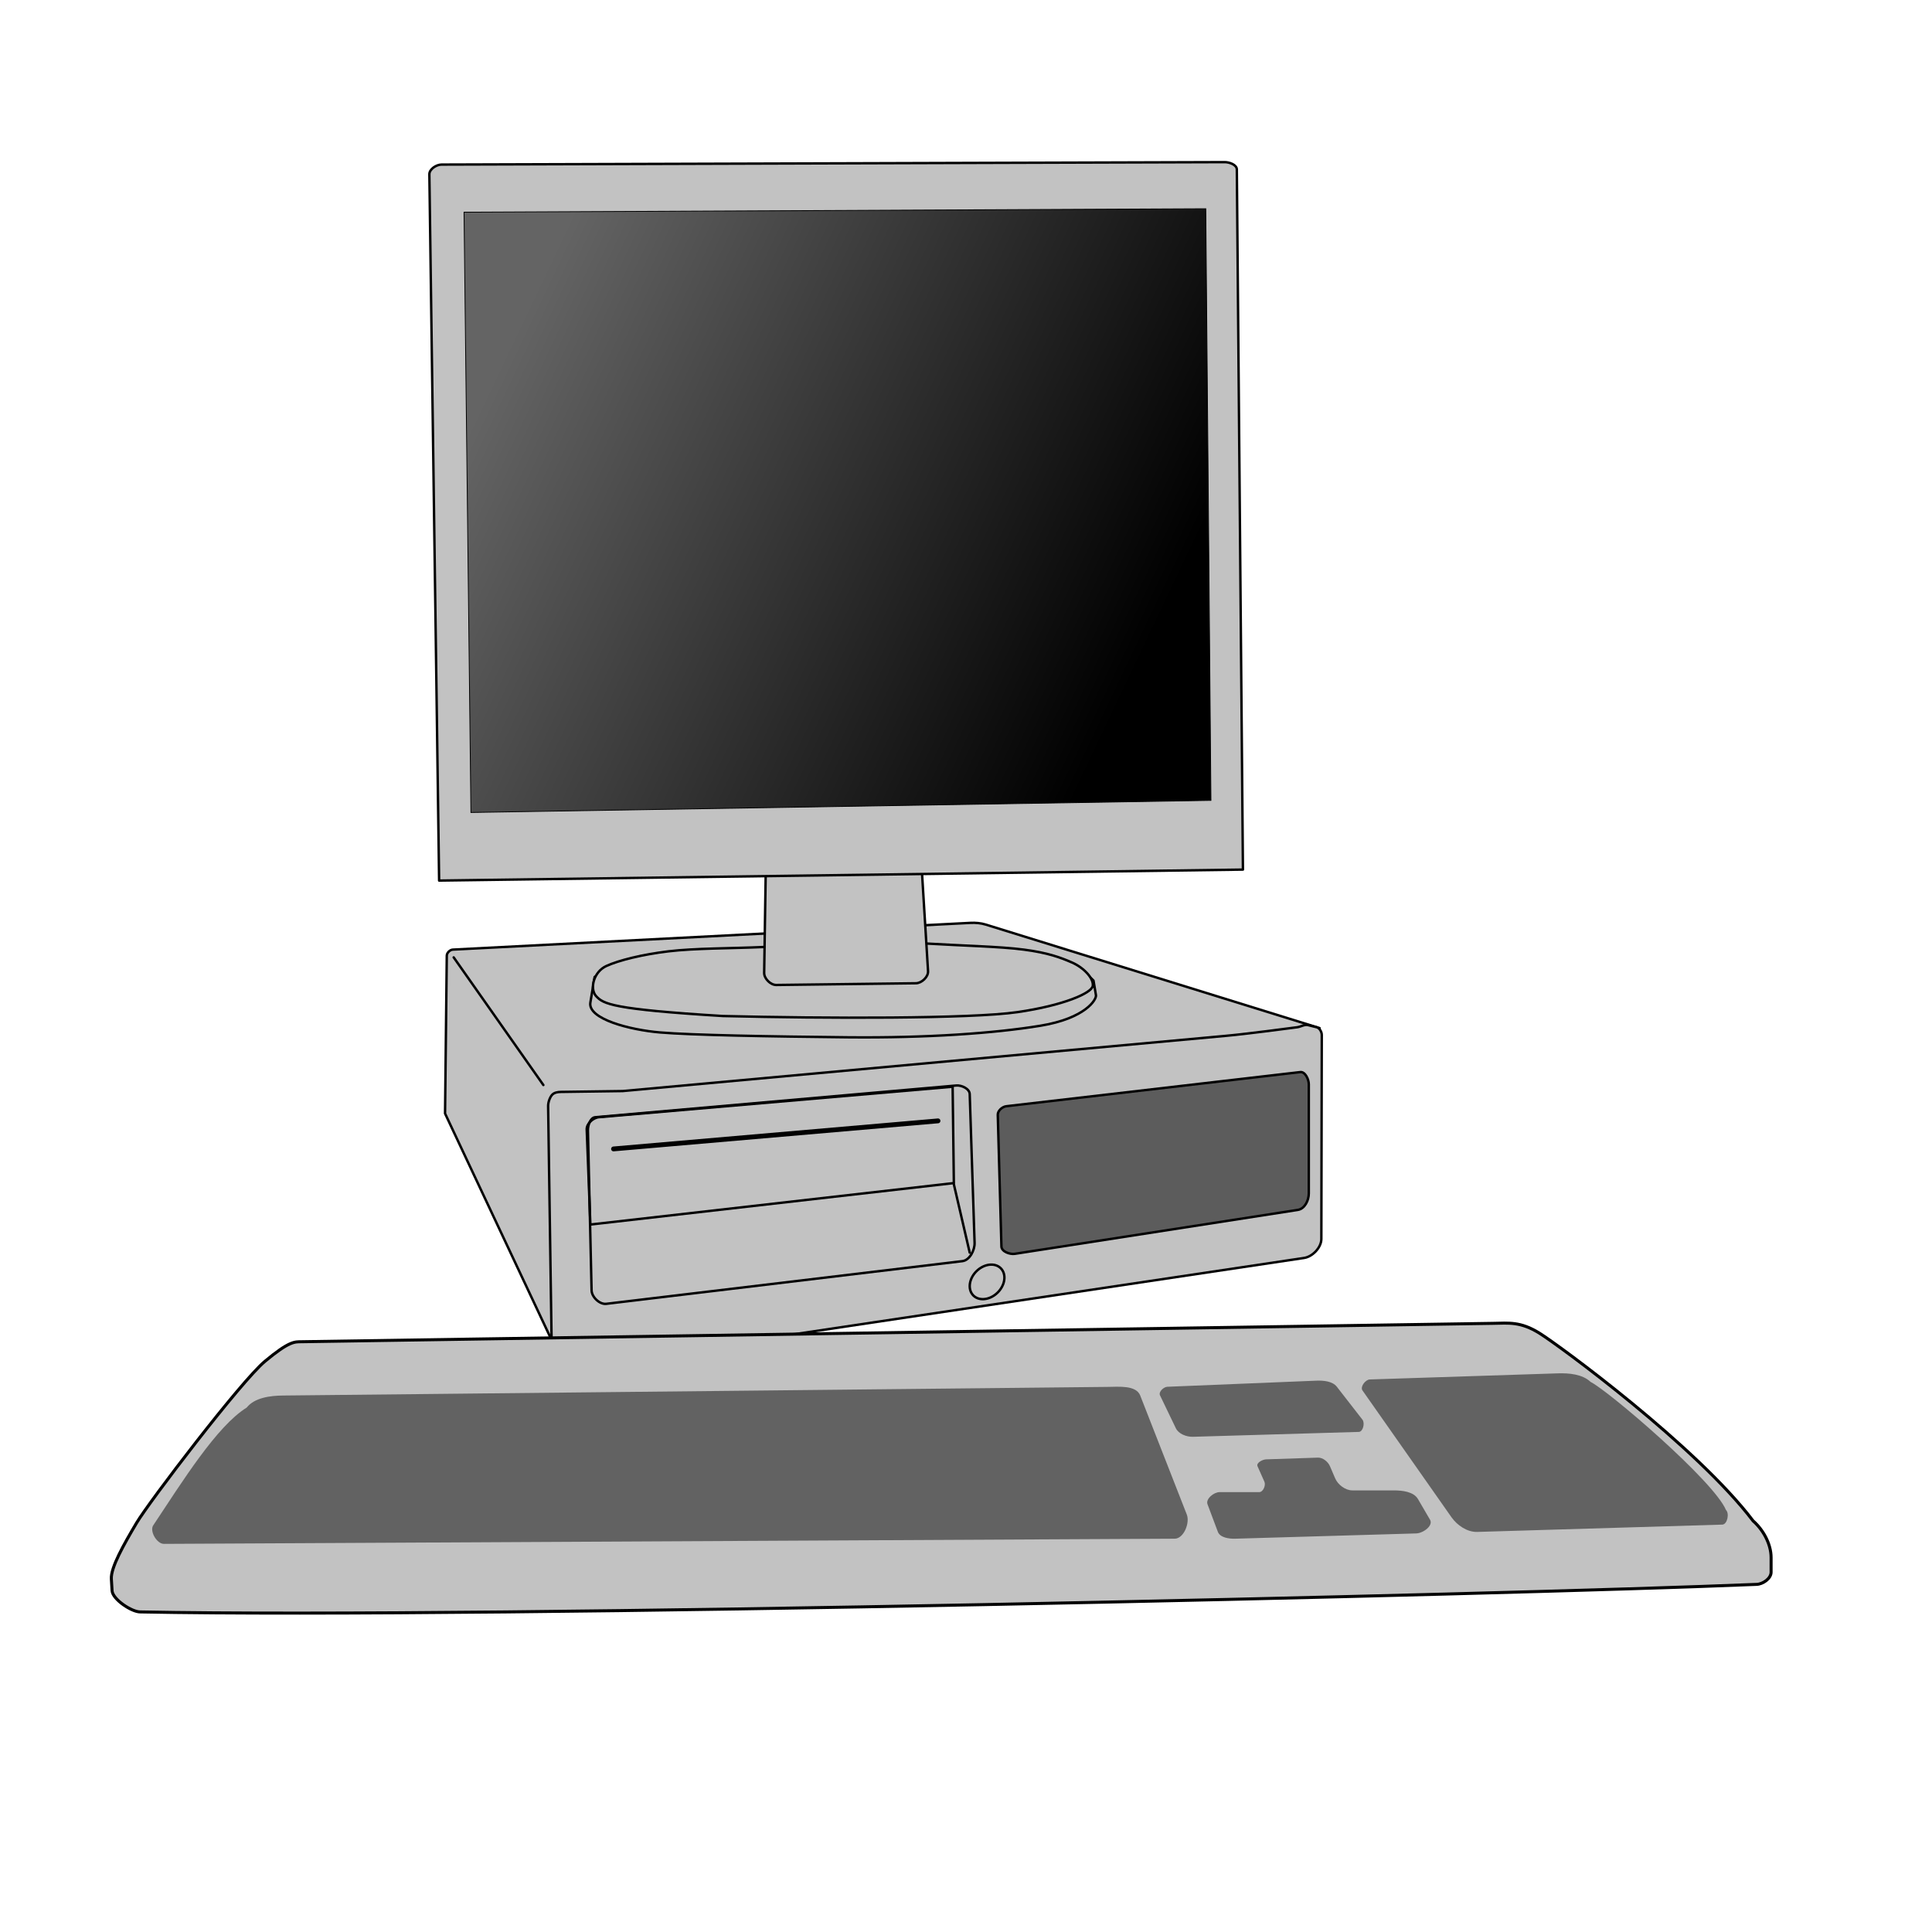 <?xml version="1.0" encoding="UTF-8" standalone="no"?>
<!-- Created with Inkscape (http://www.inkscape.org/) -->
<svg
   xmlns:dc="http://purl.org/dc/elements/1.1/"
   xmlns:cc="http://web.resource.org/cc/"
   xmlns:rdf="http://www.w3.org/1999/02/22-rdf-syntax-ns#"
   xmlns:svg="http://www.w3.org/2000/svg"
   xmlns="http://www.w3.org/2000/svg"
   xmlns:xlink="http://www.w3.org/1999/xlink"
   xmlns:sodipodi="http://inkscape.sourceforge.net/DTD/sodipodi-0.dtd"
   xmlns:inkscape="http://www.inkscape.org/namespaces/inkscape"
   sodipodi:docname="desktopcomputer.svg"
   sodipodi:docbase="/home/support/Source/ezix-workspace/packages/lshw/development/src/gui/artwork"
   inkscape:version="0.41"
   sodipodi:version="0.32"
   id="svg2"
   height="600pt"
   width="600pt">
  <defs
     id="defs3">
    <linearGradient
       id="linearGradient2211">
      <stop
         id="stop2213"
         offset="0"
         style="stop-color:#646464;stop-opacity:1;" />
      <stop
         id="stop2215"
         offset="1"
         style="stop-color:#000000;stop-opacity:1;" />
    </linearGradient>
    <linearGradient
       id="linearGradient2102"
       inkscape:collect="always">
      <stop
         id="stop2104"
         offset="0"
         style="stop-color:#726d7f;stop-opacity:1;" />
      <stop
         id="stop2106"
         offset="1"
         style="stop-color:#726d7f;stop-opacity:0;" />
    </linearGradient>
    <linearGradient
       id="linearGradient2838">
      <stop
         style="stop-color:#000000;stop-opacity:1;"
         offset="0"
         id="stop2840" />
      <stop
         style="stop-color:#000000;stop-opacity:0;"
         offset="1"
         id="stop2842" />
    </linearGradient>
    <linearGradient
       inkscape:collect="always"
       xlink:href="#linearGradient2838"
       id="linearGradient2844"
       gradientTransform="scale(1.235,0.81)"
       x1="117.342"
       y1="188.589"
       x2="422.299"
       y2="336.168"
       gradientUnits="userSpaceOnUse" />
    <linearGradient
       gradientUnits="userSpaceOnUse"
       y2="243.773"
       x2="573.303"
       y1="104.676"
       x1="202.288"
       gradientTransform="scale(0.944,1.06)"
       id="linearGradient2112"
       xlink:href="#linearGradient2102"
       inkscape:collect="always" />
    <linearGradient
       y2="243.773"
       x2="573.303"
       y1="104.676"
       x1="202.288"
       gradientTransform="scale(0.944,1.06)"
       gradientUnits="userSpaceOnUse"
       id="linearGradient2118"
       xlink:href="#linearGradient2102"
       inkscape:collect="always" />
    <linearGradient
       y2="236.549"
       x2="449.075"
       y1="140.136"
       x1="195.991"
       gradientTransform="scale(1.117,0.895)"
       gradientUnits="userSpaceOnUse"
       id="linearGradient2224"
       xlink:href="#linearGradient2211"
       inkscape:collect="always" />
  </defs>
  <sodipodi:namedview
     inkscape:window-y="37"
     inkscape:window-x="32"
     inkscape:window-height="675"
     inkscape:window-width="812"
     inkscape:current-layer="layer1"
     inkscape:document-units="px"
     inkscape:cy="337.62905"
     inkscape:cx="278.99285"
     inkscape:zoom="0.49497476"
     inkscape:pageshadow="2"
     inkscape:pageopacity="0.0"
     borderopacity="1.0"
     bordercolor="#666666"
     pagecolor="#ffffff"
     id="base" />
  <g
     id="layer1"
     inkscape:groupmode="layer"
     inkscape:label="Layer 1">
    <g
       id="g4545">
      <path
         sodipodi:nodetypes="czzzccccz"
         id="path4523"
         d="M 185,395.714 C 185.013,394.536 186.323,393.275 187.5,393.214 L 401.786,382.143 C 403.939,382.032 406.155,382.219 408.214,382.857 L 546.429,425.714 L 227.857,455.357 L 229.643,557.5 L 184.286,461.071 L 185,395.714 z "
         style="fill:#c2c2c2;fill-opacity:1;fill-rule:evenodd;stroke:#000000;stroke-width:1;stroke-linecap:round;stroke-linejoin:round;stroke-opacity:1;stroke-dasharray:none;stroke-miterlimit:4" />
      <path
         sodipodi:nodetypes="czzzzzzzzzzzcz"
         id="path4525"
         d="M 232.143,452.143 C 230.882,452.16 229.435,452.411 228.571,453.393 C 227.708,454.375 226.94,456.398 226.964,458.036 L 228.393,554.286 C 228.471,559.562 238.71,565.959 243.929,565.179 L 540,520.893 C 543.501,520.369 547.135,516.575 547.143,513.036 L 547.321,428.571 C 547.324,427.284 546.428,425.669 545.179,425.357 L 541.607,424.464 C 540.135,424.096 538.65,425.176 537.143,425.357 C 535.636,425.539 517.411,428.021 507.5,428.929 L 257.857,451.786 C 249.286,451.905 233.404,452.125 232.143,452.143 z "
         style="fill:#c2c2c2;fill-opacity:1;fill-rule:evenodd;stroke:#000000;stroke-width:1;stroke-linecap:round;stroke-linejoin:round;stroke-opacity:1;stroke-dasharray:none;stroke-miterlimit:4" />
      <path
         id="path4527"
         d="M 187.857,396.429 L 225,449.286"
         style="fill:none;fill-opacity:0.75;fill-rule:evenodd;stroke:#000000;stroke-width:1;stroke-linecap:round;stroke-linejoin:round;stroke-opacity:1;stroke-dasharray:none;stroke-miterlimit:4" />
      <path
         sodipodi:nodetypes="czzzzzzzz"
         id="path4529"
         d="M 416.688,458.066 C 415.032,458.258 413.106,459.935 413.152,461.601 L 414.668,516.15 C 414.726,518.258 418.139,519.504 420.223,519.18 L 537.401,500.997 C 540.263,500.553 541.947,497.075 541.947,494.179 L 541.947,448.975 C 541.947,446.919 540.453,443.687 538.411,443.924 L 416.688,458.066 z "
         style="stroke-miterlimit:4;stroke-dasharray:none;stroke-opacity:1;stroke-linejoin:round;stroke-linecap:round;stroke-width:1;stroke:#000000;fill-rule:evenodd;fill-opacity:1;fill:#5c5c5c" />
      <path
         transform="matrix(0.627,-0.617,0.617,0.627,-174.342,449.478)"
         d="M 416.688 530.797 A 9.091 7.071 0 1 1  398.505,530.797 A 9.091 7.071 0 1 1  416.688 530.797 z"
         sodipodi:ry="7.0710678"
         sodipodi:rx="9.0913725"
         sodipodi:cy="530.79688"
         sodipodi:cx="407.59653"
         id="path4531"
         style="fill:none;fill-opacity:0.749;fill-rule:evenodd;stroke:#000000;stroke-width:1.137;stroke-linecap:round;stroke-linejoin:round;stroke-miterlimit:4;stroke-opacity:1"
         sodipodi:type="arc" />
      <path
         sodipodi:nodetypes="czzzzzzzz"
         id="path4533"
         d="M 246.477,462.612 C 244.376,462.796 243.398,466.058 243.447,468.167 L 244.962,534.332 C 245.025,537.072 248.302,540.214 251.023,539.888 L 398.505,522.211 C 401.519,521.849 403.655,517.668 403.556,514.634 L 401.536,453.015 C 401.464,450.821 398.166,449.288 395.98,449.48 L 246.477,462.612 z "
         style="stroke-miterlimit:4;stroke-dasharray:none;stroke-opacity:1;stroke-linejoin:round;stroke-linecap:round;stroke-width:1;stroke:#000000;fill-rule:evenodd;fill-opacity:0.75;fill:none" />
      <path
         sodipodi:nodetypes="ccczzc"
         id="path4535"
         d="M 394.465,449.985 L 394.97,489.886 L 244.457,507.058 L 242.942,467.662 C 242.85,465.283 245.62,462.816 247.992,462.612 L 394.465,449.985 z "
         style="stroke-miterlimit:4;stroke-dasharray:none;stroke-opacity:1;stroke-linejoin:round;stroke-linecap:round;stroke-width:1;stroke:#000000;fill-rule:evenodd;fill-opacity:1;fill:none" />
      <path
         id="path4537"
         d="M 394.97,490.391 L 401.536,518.675"
         style="stroke-miterlimit:4;stroke-dasharray:none;stroke-opacity:1;stroke-linejoin:round;stroke-linecap:round;stroke-width:1;stroke:#000000;fill-rule:evenodd;fill-opacity:0.75;fill:none" />
      <path
         id="path4539"
         d="M 254.053,475.744 L 388.404,464.127"
         style="fill:none;fill-opacity:0.75;fill-rule:evenodd;stroke:#000000;stroke-width:2;stroke-linecap:round;stroke-linejoin:round;stroke-opacity:1;stroke-dasharray:none;stroke-miterlimit:4" />
    </g>
    <g
       id="g4514">
      <g
         id="g4509">
        <path
           sodipodi:nodetypes="cczzzzzcccc"
           id="path2991"
           d="M 254.053,400.487 L 246.225,404.528 L 244.457,415.134 C 243.323,421.938 260.798,426.449 273.246,427.509 C 286.196,428.611 319.018,429.214 351.281,429.529 C 383.796,429.844 411.857,427.849 430.83,424.731 C 449.558,421.653 454.099,413.832 453.811,412.104 L 452.801,406.043 C 446.067,398.888 436.049,400.824 428.305,396.952 L 282.085,396.699 L 254.053,400.487 z "
           style="fill:#c2c2c2;fill-opacity:1;fill-rule:evenodd;stroke:#000000;stroke-width:1;stroke-linecap:round;stroke-linejoin:round;stroke-opacity:1;stroke-dasharray:none;stroke-miterlimit:4" />
        <path
           sodipodi:nodetypes="czczzzzcczz"
           id="path2989"
           d="M 251.071,400 C 245.833,402.381 244.023,409.456 246.872,412.507 C 249.845,415.691 253.299,417.904 299.286,420.714 C 341.657,421.753 401.913,421.905 421.284,419.102 C 440.407,416.335 452.079,411.21 452.5,408.24 C 452.949,405.07 448.69,400.655 443.929,398.571 C 439.167,396.488 433.929,394.524 423.929,393.214 C 413.929,391.905 397.262,391.548 383.929,390.714 C 361.31,391.19 338.69,391.667 316.071,392.143 C 302.976,392.738 287.619,392.619 276.786,393.929 C 265.952,395.238 256.31,397.619 251.071,400 z "
           style="fill:#c2c2c2;fill-opacity:1;fill-rule:evenodd;stroke:#000000;stroke-width:1;stroke-linecap:round;stroke-linejoin:round;stroke-opacity:1;stroke-dasharray:none;stroke-miterlimit:4" />
        <path
           sodipodi:nodetypes="czzzzcc"
           id="path1448"
           d="M 317.143,356.429 L 316.429,402.857 C 316.392,405.214 319.072,407.886 321.429,407.857 L 379.286,407.143 C 381.643,407.114 384.43,404.495 384.286,402.143 L 381.429,355.714 L 317.143,356.429 z "
           style="fill:#c2c2c2;fill-opacity:1;fill-rule:evenodd;stroke:#000000;stroke-width:1;stroke-linecap:butt;stroke-linejoin:miter;stroke-opacity:1;stroke-dasharray:none;stroke-miterlimit:4" />
      </g>
      <g
         id="g2227">
        <path
           sodipodi:nodetypes="cczzzzc"
           id="path1444"
           d="M 181.827,364.627 L 514.673,360.081 L 512.147,70.167 C 512.13,68.204 509.06,67.131 507.097,67.137 L 182.838,68.147 C 180.682,68.154 177.757,70.032 177.787,72.188 L 181.827,364.627 z "
           style="fill:#c2c2c2;fill-opacity:1;fill-rule:evenodd;stroke:#000000;stroke-width:1;stroke-linecap:round;stroke-linejoin:round;stroke-miterlimit:4;stroke-opacity:1" />
        <path
           sodipodi:nodetypes="ccccc"
           id="path1446"
           d="M 192.143,87.857 L 499.286,86.429 L 501.429,331.429 L 195,336.429 L 192.143,87.857 z "
           style="fill:url(#linearGradient2224);fill-opacity:1;fill-rule:evenodd;stroke:#000000;stroke-width:0.25pt;stroke-linecap:butt;stroke-linejoin:miter;stroke-opacity:1" />
      </g>
    </g>
    <g
       id="g4566">
      <path
         sodipodi:nodetypes="czzzzcczzczzz"
         id="path4556"
         d="M 124.891,555.582 C 122.007,555.626 119.878,555.219 109.739,563.663 C 99.81,571.932 61.711,621.905 56.518,630.669 C 51.229,639.594 45.825,649.12 46.11,653.801 L 46.406,658.668 C 46.623,662.241 54.541,667.524 58.12,667.463 C 203.127,670.259 622.18,660.386 727.31,656.056 C 729.939,656.011 733.371,653.635 733.371,651.005 L 733.371,644.944 C 733.371,639.37 730.13,633.471 725.943,629.792 C 702.502,598.865 645.532,557.039 637.406,552.01 C 629.537,547.14 624.75,547.869 618.213,547.97 L 124.891,555.582 z "
         style="fill:#c2c2c2;fill-opacity:1;fill-rule:evenodd;stroke:#000000;stroke-width:1.25;stroke-linecap:round;stroke-linejoin:round;stroke-opacity:1;stroke-dasharray:none;stroke-miterlimit:4" />
      <path
         sodipodi:nodetypes="czzzzzzcc"
         id="path4558"
         d="M 63.571,631.429 C 61.716,633.765 64.874,639.301 67.857,639.286 L 486.429,637.143 C 490.155,637.124 492.787,630.613 491.429,627.143 L 472.143,577.857 C 470.438,573.501 463.249,574.237 458.571,574.286 L 117.143,577.857 C 111.873,577.912 105.42,578.73 102.143,582.857 C 89.774,590.52 75.528,613.435 63.571,631.429 z "
         style="fill:#626262;fill-opacity:1;fill-rule:evenodd;stroke:none;stroke-width:0.25pt;stroke-linecap:butt;stroke-linejoin:miter;stroke-opacity:1" />
      <path
         sodipodi:nodetypes="czzzzzzzzzzzzzzzz"
         id="path4560"
         d="M 511.429,637.143 C 508.865,637.218 505.186,636.687 504.286,634.286 L 500,622.857 C 499.172,620.65 502.643,617.857 505,617.857 L 521.429,617.857 C 523.026,617.857 524.22,615.031 523.571,613.571 L 520.714,607.143 C 520.095,605.75 522.762,604.337 524.286,604.286 L 545.714,603.571 C 547.761,603.503 549.907,605.26 550.714,607.143 L 552.857,612.143 C 554.002,614.814 557.094,617.143 560,617.143 L 577.143,617.143 C 580.682,617.143 585.359,617.657 587.143,620.714 L 592.143,629.286 C 593.587,631.762 589.294,634.873 586.429,634.957 L 511.429,637.143 z "
         style="stroke-opacity:1;stroke-linejoin:miter;stroke-linecap:butt;stroke-width:0.25pt;stroke:none;fill-rule:evenodd;fill-opacity:1;fill:#626262" />
      <path
         sodipodi:nodetypes="czzzzcczz"
         id="path4562"
         d="M 567.201,571.203 C 565.381,571.262 563.124,574.258 564.17,575.749 L 601.041,628.277 C 603.38,631.61 607.577,634.459 611.647,634.338 L 713.168,631.307 C 715.249,631.245 716.196,626.677 714.683,625.246 C 709.635,613.208 666.072,575.945 658.619,572.213 C 655.208,568.986 649.676,568.525 644.982,568.678 L 567.201,571.203 z "
         style="fill:#626262;fill-opacity:1;fill-rule:evenodd;stroke:none;stroke-width:0.25pt;stroke-linecap:butt;stroke-linejoin:miter;stroke-opacity:1" />
      <path
         sodipodi:nodetypes="czzzzzzzz"
         id="path4564"
         d="M 483.358,574.233 C 481.807,574.297 479.654,576.37 480.328,577.769 L 486.894,591.406 C 488.037,593.78 491.33,595.019 493.965,594.942 L 562.655,592.921 C 564.412,592.87 565.249,589.258 564.17,587.871 L 553.564,574.233 C 551.732,571.879 547.958,571.586 544.977,571.708 L 483.358,574.233 z "
         style="stroke-opacity:1;stroke-linejoin:miter;stroke-linecap:butt;stroke-width:0.25pt;stroke:none;fill-rule:evenodd;fill-opacity:1;fill:#626262" />
    </g>
  </g>
</svg>
